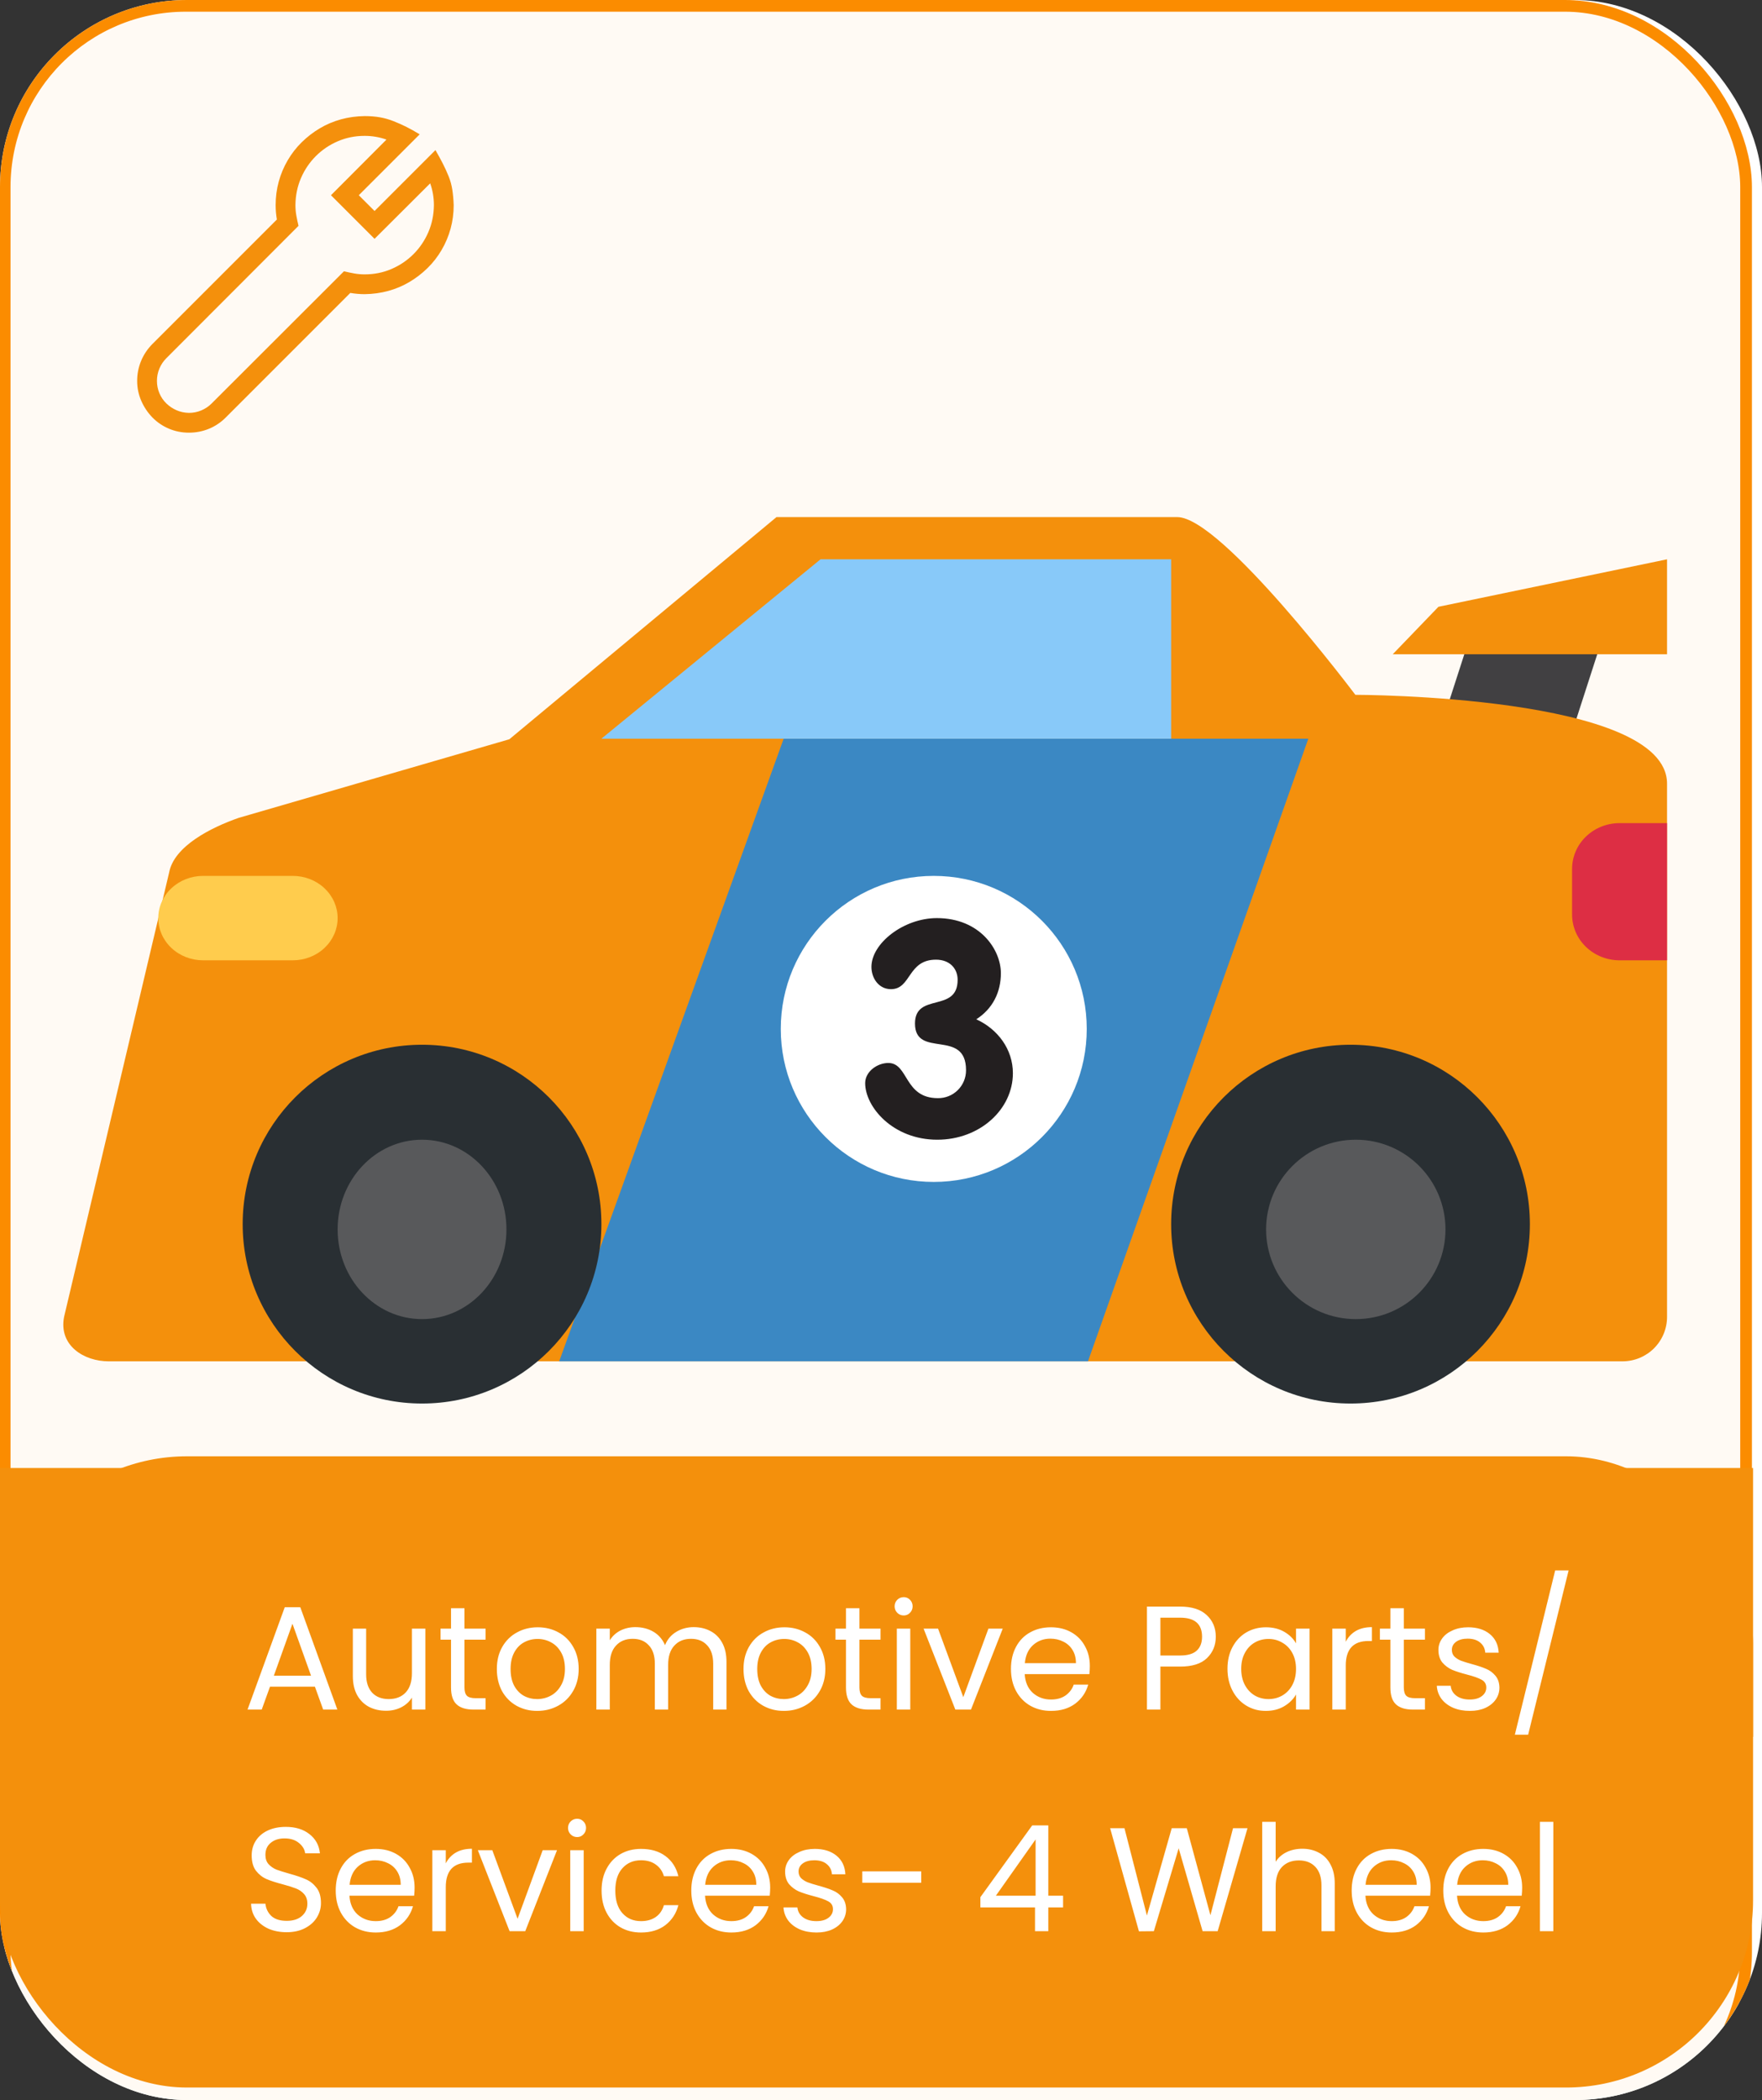 <svg width="167" height="199" viewBox="0 0 167 199" fill="none" xmlns="http://www.w3.org/2000/svg">
<rect x="0" y="0" width="167" height="199" fill="#333333" stroke="none"/>
<g clip-path="url(#clip0_3534_243)">
<rect width="167" height="199" rx="17.72" fill="white"/>
<rect x="0.444" y="0.554" width="165.046" height="201.6" rx="17.169" fill="#FFFAF4" stroke="#FB8C00" stroke-width="1.108"/>
<path d="M41.272 14.223C41.525 14.662 41.755 15.082 41.96 15.482C42.165 15.883 42.351 16.288 42.517 16.698C42.683 17.108 42.8 17.533 42.868 17.973C42.937 18.412 42.98 18.9 43 19.438C43 20.209 42.902 20.951 42.707 21.664C42.512 22.377 42.228 23.051 41.857 23.686C41.486 24.32 41.042 24.892 40.524 25.399C40.007 25.907 39.435 26.347 38.81 26.718C38.185 27.089 37.517 27.372 36.804 27.567C36.091 27.763 35.344 27.865 34.562 27.875C34.338 27.875 34.113 27.865 33.889 27.846C33.664 27.826 33.435 27.797 33.2 27.758L21.394 39.565C20.925 40.033 20.393 40.39 19.797 40.634C19.201 40.878 18.571 41 17.907 41C17.233 41 16.599 40.873 16.003 40.619C15.407 40.365 14.89 40.014 14.45 39.565C14.011 39.115 13.659 38.593 13.396 37.997C13.132 37.401 13 36.767 13 36.093C13 35.438 13.122 34.813 13.366 34.218C13.61 33.622 13.967 33.085 14.435 32.606L26.242 20.8C26.203 20.575 26.174 20.351 26.154 20.126C26.135 19.901 26.125 19.672 26.125 19.438C26.125 18.666 26.223 17.924 26.418 17.211C26.613 16.498 26.896 15.824 27.268 15.19C27.639 14.555 28.083 13.983 28.601 13.476C29.118 12.968 29.689 12.528 30.314 12.157C30.939 11.786 31.608 11.503 32.321 11.308C33.034 11.112 33.781 11.01 34.562 11C35.09 11 35.573 11.039 36.013 11.117C36.452 11.195 36.882 11.317 37.302 11.483C37.722 11.649 38.127 11.83 38.518 12.025C38.908 12.221 39.328 12.455 39.777 12.729L34.006 18.5L35.5 19.994L41.272 14.223ZM34.562 26C35.471 26 36.32 25.829 37.111 25.487C37.902 25.145 38.596 24.677 39.191 24.081C39.787 23.485 40.256 22.792 40.598 22.001C40.94 21.21 41.115 20.355 41.125 19.438C41.125 18.725 41.008 18.036 40.773 17.372L35.5 22.631L31.369 18.5L36.628 13.227C35.964 12.992 35.275 12.875 34.562 12.875C33.654 12.875 32.805 13.046 32.014 13.388C31.223 13.729 30.529 14.198 29.934 14.794C29.338 15.39 28.869 16.083 28.527 16.874C28.186 17.665 28.01 18.52 28 19.438C28 19.779 28.029 20.111 28.088 20.434C28.146 20.756 28.215 21.078 28.293 21.4L15.769 33.94C15.485 34.223 15.266 34.55 15.109 34.921C14.953 35.292 14.875 35.683 14.875 36.093C14.875 36.503 14.953 36.894 15.109 37.265C15.266 37.636 15.485 37.958 15.769 38.231C16.052 38.505 16.374 38.72 16.735 38.876C17.097 39.032 17.487 39.115 17.907 39.125C18.317 39.125 18.708 39.047 19.079 38.891C19.45 38.734 19.777 38.515 20.061 38.231L32.6 25.707C32.922 25.785 33.244 25.854 33.566 25.912C33.889 25.971 34.221 26 34.562 26Z" fill="#F4900C"/>
<path d="M132 83H144.6L153 57H140.4L132 83Z" fill="#414042"/>
<path d="M128.459 65.842C128.459 65.842 115.798 49 111.578 49H73.596L48.275 70.053L22.612 77.505C19.996 78.419 16.493 80.183 16.029 82.684L6.073 124.789C5.546 127.509 7.964 129 10.293 129H153.78C154.899 129 155.973 128.556 156.764 127.767C157.555 126.977 158 125.906 158 124.789V74.263C158 65.842 128.459 65.842 128.459 65.842Z" fill="#F4900C"/>
<path d="M74.275 70L53 129H103.118L124 70H74.275Z" fill="#3B88C3"/>
<path d="M40 133C49.389 133 57 125.389 57 116C57 106.611 49.389 99 40 99C30.611 99 23 106.611 23 116C23 125.389 30.611 133 40 133Z" fill="#292F33"/>
<path d="M40 125C44.418 125 48 121.194 48 116.5C48 111.806 44.418 108 40 108C35.582 108 32 111.806 32 116.5C32 121.194 35.582 125 40 125Z" fill="#58595B"/>
<path d="M128 133C137.389 133 145 125.389 145 116C145 106.611 137.389 99 128 99C118.611 99 111 106.611 111 116C111 125.389 118.611 133 128 133Z" fill="#292F33"/>
<path d="M128.5 125C133.194 125 137 121.194 137 116.5C137 111.806 133.194 108 128.5 108C123.806 108 120 111.806 120 116.5C120 121.194 123.806 125 128.5 125Z" fill="#58595B"/>
<path d="M88.5 112C96.508 112 103 105.508 103 97.5C103 89.492 96.508 83 88.5 83C80.492 83 74 89.492 74 97.5C74 105.508 80.492 112 88.5 112Z" fill="white"/>
<path d="M94.862 92.222C94.862 94.019 94.091 95.587 92.531 96.59C94.578 97.526 96 99.437 96 101.698C96 105.12 92.876 108 88.833 108C84.62 108 82 104.888 82 102.639C82 101.527 83.166 100.728 84.19 100.728C86.128 100.728 85.669 104.061 88.886 104.061C89.236 104.067 89.584 104.003 89.909 103.872C90.234 103.741 90.529 103.547 90.778 103.3C91.027 103.054 91.225 102.76 91.359 102.436C91.493 102.112 91.561 101.764 91.559 101.413C91.559 97.421 86.721 100.354 86.721 96.989C86.721 93.999 90.763 96.019 90.763 92.85C90.763 91.766 89.999 90.939 88.712 90.939C86.01 90.939 86.38 93.734 84.446 93.734C83.276 93.734 82.593 92.683 82.593 91.624C82.593 89.395 85.64 87 88.797 87C92.896 87.004 94.862 90.002 94.862 92.222Z" fill="#231F20"/>
<path d="M132 62L136.333 57.5L158 53V62H132Z" fill="#F4900C"/>
<path d="M77.769 53H111V70H57L77.769 53Z" fill="#88C9F9"/>
<path d="M32 87C32 88.061 31.552 89.078 30.755 89.828C29.958 90.579 28.877 91 27.75 91H19.25C18.123 91 17.042 90.579 16.245 89.828C15.448 89.078 15 88.061 15 87C15 85.939 15.448 84.922 16.245 84.172C17.042 83.421 18.123 83 19.25 83H27.75C28.877 83 29.958 83.421 30.755 84.172C31.552 84.922 32 85.939 32 87Z" fill="#FFCC4D"/>
<path d="M158 78H153.5C152.307 78 151.162 78.457 150.318 79.269C149.474 80.082 149 81.184 149 82.333V86.667C149 87.816 149.474 88.918 150.318 89.731C151.162 90.543 152.307 91 153.5 91H158V78Z" fill="#DD2E44"/>
<rect y="138" width="166.154" height="59.815" rx="17.723" fill="#F4900C"/>
<rect y="139.108" width="166.154" height="25.477" fill="#F4900C"/>
<path d="M29.846 159.83H25.59L24.806 162H23.462L26.99 152.298H28.46L31.974 162H30.63L29.846 159.83ZM29.482 158.794L27.718 153.866L25.954 158.794H29.482ZM40.316 154.328V162H39.042V160.866C38.799 161.258 38.458 161.566 38.02 161.79C37.59 162.005 37.114 162.112 36.592 162.112C35.994 162.112 35.458 161.991 34.982 161.748C34.506 161.496 34.128 161.123 33.848 160.628C33.577 160.133 33.442 159.531 33.442 158.822V154.328H34.702V158.654C34.702 159.41 34.893 159.993 35.276 160.404C35.658 160.805 36.181 161.006 36.844 161.006C37.525 161.006 38.062 160.796 38.454 160.376C38.846 159.956 39.042 159.345 39.042 158.542V154.328H40.316ZM44.021 155.378V159.9C44.021 160.273 44.1 160.539 44.259 160.698C44.417 160.847 44.693 160.922 45.085 160.922H46.023V162H44.875C44.165 162 43.633 161.837 43.279 161.51C42.924 161.183 42.747 160.647 42.747 159.9V155.378H41.753V154.328H42.747V152.396H44.021V154.328H46.023V155.378H44.021ZM50.912 162.126C50.194 162.126 49.54 161.963 48.952 161.636C48.374 161.309 47.916 160.847 47.58 160.25C47.254 159.643 47.09 158.943 47.09 158.15C47.09 157.366 47.258 156.675 47.594 156.078C47.94 155.471 48.406 155.009 48.994 154.692C49.582 154.365 50.24 154.202 50.968 154.202C51.696 154.202 52.354 154.365 52.942 154.692C53.53 155.009 53.992 155.467 54.328 156.064C54.674 156.661 54.846 157.357 54.846 158.15C54.846 158.943 54.669 159.643 54.314 160.25C53.969 160.847 53.498 161.309 52.9 161.636C52.303 161.963 51.64 162.126 50.912 162.126ZM50.912 161.006C51.37 161.006 51.799 160.899 52.2 160.684C52.602 160.469 52.924 160.147 53.166 159.718C53.418 159.289 53.544 158.766 53.544 158.15C53.544 157.534 53.423 157.011 53.18 156.582C52.938 156.153 52.62 155.835 52.228 155.63C51.836 155.415 51.412 155.308 50.954 155.308C50.488 155.308 50.058 155.415 49.666 155.63C49.284 155.835 48.976 156.153 48.742 156.582C48.509 157.011 48.392 157.534 48.392 158.15C48.392 158.775 48.504 159.303 48.728 159.732C48.962 160.161 49.27 160.483 49.652 160.698C50.035 160.903 50.455 161.006 50.912 161.006ZM65.747 154.188C66.345 154.188 66.877 154.314 67.343 154.566C67.81 154.809 68.179 155.177 68.449 155.672C68.72 156.167 68.855 156.769 68.855 157.478V162H67.595V157.66C67.595 156.895 67.404 156.311 67.021 155.91C66.648 155.499 66.139 155.294 65.495 155.294C64.833 155.294 64.305 155.509 63.913 155.938C63.521 156.358 63.325 156.969 63.325 157.772V162H62.065V157.66C62.065 156.895 61.874 156.311 61.491 155.91C61.118 155.499 60.609 155.294 59.965 155.294C59.303 155.294 58.775 155.509 58.383 155.938C57.991 156.358 57.795 156.969 57.795 157.772V162H56.521V154.328H57.795V155.434C58.047 155.033 58.383 154.725 58.803 154.51C59.233 154.295 59.704 154.188 60.217 154.188C60.861 154.188 61.431 154.333 61.925 154.622C62.42 154.911 62.789 155.336 63.031 155.896C63.246 155.355 63.601 154.935 64.095 154.636C64.59 154.337 65.141 154.188 65.747 154.188ZM74.291 162.126C73.573 162.126 72.919 161.963 72.331 161.636C71.752 161.309 71.295 160.847 70.959 160.25C70.632 159.643 70.469 158.943 70.469 158.15C70.469 157.366 70.637 156.675 70.973 156.078C71.319 155.471 71.785 155.009 72.373 154.692C72.961 154.365 73.619 154.202 74.347 154.202C75.075 154.202 75.733 154.365 76.321 154.692C76.909 155.009 77.371 155.467 77.707 156.064C78.052 156.661 78.225 157.357 78.225 158.15C78.225 158.943 78.048 159.643 77.693 160.25C77.348 160.847 76.876 161.309 76.279 161.636C75.682 161.963 75.019 162.126 74.291 162.126ZM74.291 161.006C74.749 161.006 75.178 160.899 75.579 160.684C75.981 160.469 76.302 160.147 76.545 159.718C76.797 159.289 76.923 158.766 76.923 158.15C76.923 157.534 76.802 157.011 76.559 156.582C76.317 156.153 75.999 155.835 75.607 155.63C75.215 155.415 74.79 155.308 74.333 155.308C73.867 155.308 73.437 155.415 73.045 155.63C72.662 155.835 72.355 156.153 72.121 156.582C71.888 157.011 71.771 157.534 71.771 158.15C71.771 158.775 71.883 159.303 72.107 159.732C72.341 160.161 72.648 160.483 73.031 160.698C73.414 160.903 73.834 161.006 74.291 161.006ZM81.454 155.378V159.9C81.454 160.273 81.534 160.539 81.692 160.698C81.851 160.847 82.126 160.922 82.518 160.922H83.456V162H82.308C81.599 162 81.067 161.837 80.712 161.51C80.358 161.183 80.18 160.647 80.18 159.9V155.378H79.186V154.328H80.18V152.396H81.454V154.328H83.456V155.378H81.454ZM85.658 153.082C85.415 153.082 85.21 152.998 85.042 152.83C84.874 152.662 84.79 152.457 84.79 152.214C84.79 151.971 84.874 151.766 85.042 151.598C85.21 151.43 85.415 151.346 85.658 151.346C85.891 151.346 86.087 151.43 86.246 151.598C86.414 151.766 86.498 151.971 86.498 152.214C86.498 152.457 86.414 152.662 86.246 152.83C86.087 152.998 85.891 153.082 85.658 153.082ZM86.274 154.328V162H85V154.328H86.274ZM91.301 160.824L93.681 154.328H95.039L92.029 162H90.545L87.535 154.328H88.907L91.301 160.824ZM103.293 157.87C103.293 158.113 103.279 158.369 103.251 158.64H97.119C97.165 159.396 97.422 159.989 97.889 160.418C98.365 160.838 98.939 161.048 99.611 161.048C100.162 161.048 100.619 160.922 100.983 160.67C101.356 160.409 101.618 160.063 101.767 159.634H103.139C102.934 160.371 102.523 160.973 101.907 161.44C101.291 161.897 100.526 162.126 99.611 162.126C98.883 162.126 98.23 161.963 97.651 161.636C97.082 161.309 96.633 160.847 96.307 160.25C95.98 159.643 95.817 158.943 95.817 158.15C95.817 157.357 95.975 156.661 96.293 156.064C96.61 155.467 97.053 155.009 97.623 154.692C98.201 154.365 98.864 154.202 99.611 154.202C100.339 154.202 100.983 154.361 101.543 154.678C102.103 154.995 102.532 155.434 102.831 155.994C103.139 156.545 103.293 157.17 103.293 157.87ZM101.977 157.604C101.977 157.119 101.87 156.703 101.655 156.358C101.44 156.003 101.146 155.737 100.773 155.56C100.409 155.373 100.003 155.28 99.555 155.28C98.911 155.28 98.36 155.485 97.903 155.896C97.455 156.307 97.198 156.876 97.133 157.604H101.977ZM115.231 155.098C115.231 155.91 114.951 156.587 114.391 157.128C113.84 157.66 112.996 157.926 111.857 157.926H109.981V162H108.707V152.242H111.857C112.958 152.242 113.794 152.508 114.363 153.04C114.942 153.572 115.231 154.258 115.231 155.098ZM111.857 156.876C112.566 156.876 113.089 156.722 113.425 156.414C113.761 156.106 113.929 155.667 113.929 155.098C113.929 153.894 113.238 153.292 111.857 153.292H109.981V156.876H111.857ZM116.338 158.136C116.338 157.352 116.497 156.666 116.814 156.078C117.132 155.481 117.566 155.019 118.116 154.692C118.676 154.365 119.297 154.202 119.978 154.202C120.65 154.202 121.234 154.347 121.728 154.636C122.223 154.925 122.592 155.289 122.834 155.728V154.328H124.122V162H122.834V160.572C122.582 161.02 122.204 161.393 121.7 161.692C121.206 161.981 120.627 162.126 119.964 162.126C119.283 162.126 118.667 161.958 118.116 161.622C117.566 161.286 117.132 160.815 116.814 160.208C116.497 159.601 116.338 158.911 116.338 158.136ZM122.834 158.15C122.834 157.571 122.718 157.067 122.484 156.638C122.251 156.209 121.934 155.882 121.532 155.658C121.14 155.425 120.706 155.308 120.23 155.308C119.754 155.308 119.32 155.42 118.928 155.644C118.536 155.868 118.224 156.195 117.99 156.624C117.757 157.053 117.64 157.557 117.64 158.136C117.64 158.724 117.757 159.237 117.99 159.676C118.224 160.105 118.536 160.437 118.928 160.67C119.32 160.894 119.754 161.006 120.23 161.006C120.706 161.006 121.14 160.894 121.532 160.67C121.934 160.437 122.251 160.105 122.484 159.676C122.718 159.237 122.834 158.729 122.834 158.15ZM127.549 155.574C127.773 155.135 128.091 154.795 128.501 154.552C128.921 154.309 129.43 154.188 130.027 154.188V155.504H129.691C128.263 155.504 127.549 156.279 127.549 157.828V162H126.275V154.328H127.549V155.574ZM133.052 155.378V159.9C133.052 160.273 133.131 160.539 133.29 160.698C133.449 160.847 133.724 160.922 134.116 160.922H135.054V162H133.906C133.197 162 132.665 161.837 132.31 161.51C131.955 161.183 131.778 160.647 131.778 159.9V155.378H130.784V154.328H131.778V152.396H133.052V154.328H135.054V155.378H133.052ZM139.314 162.126C138.726 162.126 138.198 162.028 137.732 161.832C137.265 161.627 136.896 161.347 136.626 160.992C136.355 160.628 136.206 160.213 136.178 159.746H137.494C137.531 160.129 137.708 160.441 138.026 160.684C138.352 160.927 138.777 161.048 139.3 161.048C139.785 161.048 140.168 160.941 140.448 160.726C140.728 160.511 140.868 160.241 140.868 159.914C140.868 159.578 140.718 159.331 140.42 159.172C140.121 159.004 139.659 158.841 139.034 158.682C138.464 158.533 137.998 158.383 137.634 158.234C137.279 158.075 136.971 157.847 136.71 157.548C136.458 157.24 136.332 156.839 136.332 156.344C136.332 155.952 136.448 155.593 136.682 155.266C136.915 154.939 137.246 154.683 137.676 154.496C138.105 154.3 138.595 154.202 139.146 154.202C139.995 154.202 140.681 154.417 141.204 154.846C141.726 155.275 142.006 155.863 142.044 156.61H140.77C140.742 156.209 140.578 155.887 140.28 155.644C139.99 155.401 139.598 155.28 139.104 155.28C138.646 155.28 138.282 155.378 138.012 155.574C137.741 155.77 137.606 156.027 137.606 156.344C137.606 156.596 137.685 156.806 137.844 156.974C138.012 157.133 138.217 157.263 138.46 157.366C138.712 157.459 139.057 157.567 139.496 157.688C140.046 157.837 140.494 157.987 140.84 158.136C141.185 158.276 141.479 158.491 141.722 158.78C141.974 159.069 142.104 159.447 142.114 159.914C142.114 160.334 141.997 160.712 141.764 161.048C141.53 161.384 141.199 161.65 140.77 161.846C140.35 162.033 139.864 162.126 139.314 162.126ZM148.672 148.812L144.836 164.38H143.576L147.398 148.812H148.672ZM27.172 183.098C26.528 183.098 25.949 182.986 25.436 182.762C24.932 182.529 24.535 182.211 24.246 181.81C23.957 181.399 23.807 180.928 23.798 180.396H25.156C25.203 180.853 25.389 181.241 25.716 181.558C26.052 181.866 26.537 182.02 27.172 182.02C27.779 182.02 28.255 181.871 28.6 181.572C28.955 181.264 29.132 180.872 29.132 180.396C29.132 180.023 29.029 179.719 28.824 179.486C28.619 179.253 28.362 179.075 28.054 178.954C27.746 178.833 27.331 178.702 26.808 178.562C26.164 178.394 25.646 178.226 25.254 178.058C24.871 177.89 24.54 177.629 24.26 177.274C23.989 176.91 23.854 176.425 23.854 175.818C23.854 175.286 23.989 174.815 24.26 174.404C24.531 173.993 24.909 173.676 25.394 173.452C25.889 173.228 26.453 173.116 27.088 173.116C28.003 173.116 28.749 173.345 29.328 173.802C29.916 174.259 30.247 174.866 30.322 175.622H28.922C28.875 175.249 28.679 174.922 28.334 174.642C27.989 174.353 27.531 174.208 26.962 174.208C26.43 174.208 25.996 174.348 25.66 174.628C25.324 174.899 25.156 175.281 25.156 175.776C25.156 176.131 25.254 176.42 25.45 176.644C25.655 176.868 25.903 177.041 26.192 177.162C26.491 177.274 26.906 177.405 27.438 177.554C28.082 177.731 28.6 177.909 28.992 178.086C29.384 178.254 29.72 178.52 30 178.884C30.28 179.239 30.42 179.724 30.42 180.34C30.42 180.816 30.294 181.264 30.042 181.684C29.79 182.104 29.417 182.445 28.922 182.706C28.427 182.967 27.844 183.098 27.172 183.098ZM39.295 178.87C39.295 179.113 39.281 179.369 39.253 179.64H33.121C33.167 180.396 33.424 180.989 33.891 181.418C34.367 181.838 34.941 182.048 35.613 182.048C36.163 182.048 36.621 181.922 36.985 181.67C37.358 181.409 37.62 181.063 37.769 180.634H39.141C38.935 181.371 38.525 181.973 37.909 182.44C37.293 182.897 36.528 183.126 35.613 183.126C34.885 183.126 34.231 182.963 33.653 182.636C33.084 182.309 32.636 181.847 32.309 181.25C31.982 180.643 31.819 179.943 31.819 179.15C31.819 178.357 31.977 177.661 32.295 177.064C32.612 176.467 33.056 176.009 33.625 175.692C34.203 175.365 34.866 175.202 35.613 175.202C36.341 175.202 36.985 175.361 37.545 175.678C38.105 175.995 38.534 176.434 38.833 176.994C39.141 177.545 39.295 178.17 39.295 178.87ZM37.979 178.604C37.979 178.119 37.871 177.703 37.657 177.358C37.442 177.003 37.148 176.737 36.775 176.56C36.411 176.373 36.005 176.28 35.557 176.28C34.913 176.28 34.362 176.485 33.905 176.896C33.457 177.307 33.2 177.876 33.135 178.604H37.979ZM42.25 176.574C42.474 176.135 42.792 175.795 43.202 175.552C43.622 175.309 44.131 175.188 44.728 175.188V176.504H44.392C42.964 176.504 42.25 177.279 42.25 178.828V183H40.976V175.328H42.25V176.574ZM49.055 181.824L51.435 175.328H52.793L49.783 183H48.299L45.289 175.328H46.661L49.055 181.824ZM54.705 174.082C54.462 174.082 54.257 173.998 54.089 173.83C53.921 173.662 53.837 173.457 53.837 173.214C53.837 172.971 53.921 172.766 54.089 172.598C54.257 172.43 54.462 172.346 54.705 172.346C54.938 172.346 55.134 172.43 55.293 172.598C55.461 172.766 55.545 172.971 55.545 173.214C55.545 173.457 55.461 173.662 55.293 173.83C55.134 173.998 54.938 174.082 54.705 174.082ZM55.321 175.328V183H54.047V175.328H55.321ZM57.016 179.15C57.016 178.357 57.175 177.666 57.492 177.078C57.809 176.481 58.248 176.019 58.808 175.692C59.377 175.365 60.026 175.202 60.754 175.202C61.697 175.202 62.471 175.431 63.078 175.888C63.694 176.345 64.1 176.98 64.296 177.792H62.924C62.793 177.325 62.537 176.957 62.154 176.686C61.781 176.415 61.314 176.28 60.754 176.28C60.026 176.28 59.438 176.532 58.99 177.036C58.542 177.531 58.318 178.235 58.318 179.15C58.318 180.074 58.542 180.788 58.99 181.292C59.438 181.796 60.026 182.048 60.754 182.048C61.314 182.048 61.781 181.917 62.154 181.656C62.527 181.395 62.784 181.021 62.924 180.536H64.296C64.091 181.32 63.68 181.95 63.064 182.426C62.448 182.893 61.678 183.126 60.754 183.126C60.026 183.126 59.377 182.963 58.808 182.636C58.248 182.309 57.809 181.847 57.492 181.25C57.175 180.653 57.016 179.953 57.016 179.15ZM72.996 178.87C72.996 179.113 72.982 179.369 72.954 179.64H66.822C66.869 180.396 67.125 180.989 67.592 181.418C68.068 181.838 68.642 182.048 69.314 182.048C69.865 182.048 70.322 181.922 70.686 181.67C71.059 181.409 71.321 181.063 71.47 180.634H72.842C72.637 181.371 72.226 181.973 71.61 182.44C70.994 182.897 70.229 183.126 69.314 183.126C68.586 183.126 67.933 182.963 67.354 182.636C66.785 182.309 66.337 181.847 66.01 181.25C65.683 180.643 65.52 179.943 65.52 179.15C65.52 178.357 65.679 177.661 65.996 177.064C66.313 176.467 66.757 176.009 67.326 175.692C67.905 175.365 68.567 175.202 69.314 175.202C70.042 175.202 70.686 175.361 71.246 175.678C71.806 175.995 72.235 176.434 72.534 176.994C72.842 177.545 72.996 178.17 72.996 178.87ZM71.68 178.604C71.68 178.119 71.573 177.703 71.358 177.358C71.143 177.003 70.849 176.737 70.476 176.56C70.112 176.373 69.706 176.28 69.258 176.28C68.614 176.28 68.063 176.485 67.606 176.896C67.158 177.307 66.901 177.876 66.836 178.604H71.68ZM77.394 183.126C76.806 183.126 76.278 183.028 75.812 182.832C75.345 182.627 74.976 182.347 74.706 181.992C74.435 181.628 74.286 181.213 74.258 180.746H75.574C75.611 181.129 75.788 181.441 76.106 181.684C76.432 181.927 76.857 182.048 77.38 182.048C77.865 182.048 78.248 181.941 78.528 181.726C78.808 181.511 78.948 181.241 78.948 180.914C78.948 180.578 78.798 180.331 78.5 180.172C78.201 180.004 77.739 179.841 77.114 179.682C76.544 179.533 76.078 179.383 75.714 179.234C75.359 179.075 75.051 178.847 74.79 178.548C74.538 178.24 74.412 177.839 74.412 177.344C74.412 176.952 74.528 176.593 74.762 176.266C74.995 175.939 75.326 175.683 75.756 175.496C76.185 175.3 76.675 175.202 77.226 175.202C78.075 175.202 78.761 175.417 79.284 175.846C79.806 176.275 80.086 176.863 80.124 177.61H78.85C78.822 177.209 78.658 176.887 78.36 176.644C78.07 176.401 77.678 176.28 77.184 176.28C76.726 176.28 76.362 176.378 76.092 176.574C75.821 176.77 75.686 177.027 75.686 177.344C75.686 177.596 75.765 177.806 75.924 177.974C76.092 178.133 76.297 178.263 76.54 178.366C76.792 178.459 77.137 178.567 77.576 178.688C78.126 178.837 78.574 178.987 78.92 179.136C79.265 179.276 79.559 179.491 79.802 179.78C80.054 180.069 80.184 180.447 80.194 180.914C80.194 181.334 80.077 181.712 79.844 182.048C79.61 182.384 79.279 182.65 78.85 182.846C78.43 183.033 77.944 183.126 77.394 183.126ZM87.312 177.33V178.408H81.726V177.33H87.312ZM92.917 180.746V179.78L97.831 172.976H99.357V179.64H100.757V180.746H99.357V183H98.097V180.746H92.917ZM98.153 174.306L94.387 179.64H98.153V174.306ZM118.237 173.242L115.409 183H113.981L111.713 175.146L109.361 183L107.947 183.014L105.217 173.242H106.575L108.703 181.516L111.055 173.242H112.483L114.723 181.488L116.865 173.242H118.237ZM123.439 175.188C124.017 175.188 124.54 175.314 125.007 175.566C125.473 175.809 125.837 176.177 126.099 176.672C126.369 177.167 126.505 177.769 126.505 178.478V183H125.245V178.66C125.245 177.895 125.053 177.311 124.671 176.91C124.288 176.499 123.765 176.294 123.103 176.294C122.431 176.294 121.894 176.504 121.493 176.924C121.101 177.344 120.905 177.955 120.905 178.758V183H119.631V172.64H120.905V176.42C121.157 176.028 121.502 175.725 121.941 175.51C122.389 175.295 122.888 175.188 123.439 175.188ZM135.586 178.87C135.586 179.113 135.572 179.369 135.544 179.64H129.412C129.458 180.396 129.715 180.989 130.182 181.418C130.658 181.838 131.232 182.048 131.904 182.048C132.454 182.048 132.912 181.922 133.276 181.67C133.649 181.409 133.91 181.063 134.06 180.634H135.432C135.226 181.371 134.816 181.973 134.2 182.44C133.584 182.897 132.818 183.126 131.904 183.126C131.176 183.126 130.522 182.963 129.944 182.636C129.374 182.309 128.926 181.847 128.6 181.25C128.273 180.643 128.11 179.943 128.11 179.15C128.11 178.357 128.268 177.661 128.586 177.064C128.903 176.467 129.346 176.009 129.916 175.692C130.494 175.365 131.157 175.202 131.904 175.202C132.632 175.202 133.276 175.361 133.836 175.678C134.396 175.995 134.825 176.434 135.124 176.994C135.432 177.545 135.586 178.17 135.586 178.87ZM134.27 178.604C134.27 178.119 134.162 177.703 133.948 177.358C133.733 177.003 133.439 176.737 133.066 176.56C132.702 176.373 132.296 176.28 131.848 176.28C131.204 176.28 130.653 176.485 130.196 176.896C129.748 177.307 129.491 177.876 129.426 178.604H134.27ZM144.267 178.87C144.267 179.113 144.253 179.369 144.225 179.64H138.093C138.14 180.396 138.397 180.989 138.863 181.418C139.339 181.838 139.913 182.048 140.585 182.048C141.136 182.048 141.593 181.922 141.957 181.67C142.331 181.409 142.592 181.063 142.741 180.634H144.113C143.908 181.371 143.497 181.973 142.881 182.44C142.265 182.897 141.5 183.126 140.585 183.126C139.857 183.126 139.204 182.963 138.625 182.636C138.056 182.309 137.608 181.847 137.281 181.25C136.955 180.643 136.791 179.943 136.791 179.15C136.791 178.357 136.95 177.661 137.267 177.064C137.585 176.467 138.028 176.009 138.597 175.692C139.176 175.365 139.839 175.202 140.585 175.202C141.313 175.202 141.957 175.361 142.517 175.678C143.077 175.995 143.507 176.434 143.805 176.994C144.113 177.545 144.267 178.17 144.267 178.87ZM142.951 178.604C142.951 178.119 142.844 177.703 142.629 177.358C142.415 177.003 142.121 176.737 141.747 176.56C141.383 176.373 140.977 176.28 140.529 176.28C139.885 176.28 139.335 176.485 138.877 176.896C138.429 177.307 138.173 177.876 138.107 178.604H142.951ZM147.223 172.64V183H145.949V172.64H147.223Z" fill="white"/>
</g>
<defs>
<clipPath id="clip0_3534_243">
<rect width="167" height="199" rx="17.72" fill="white"/>
</clipPath>
</defs>
</svg>
